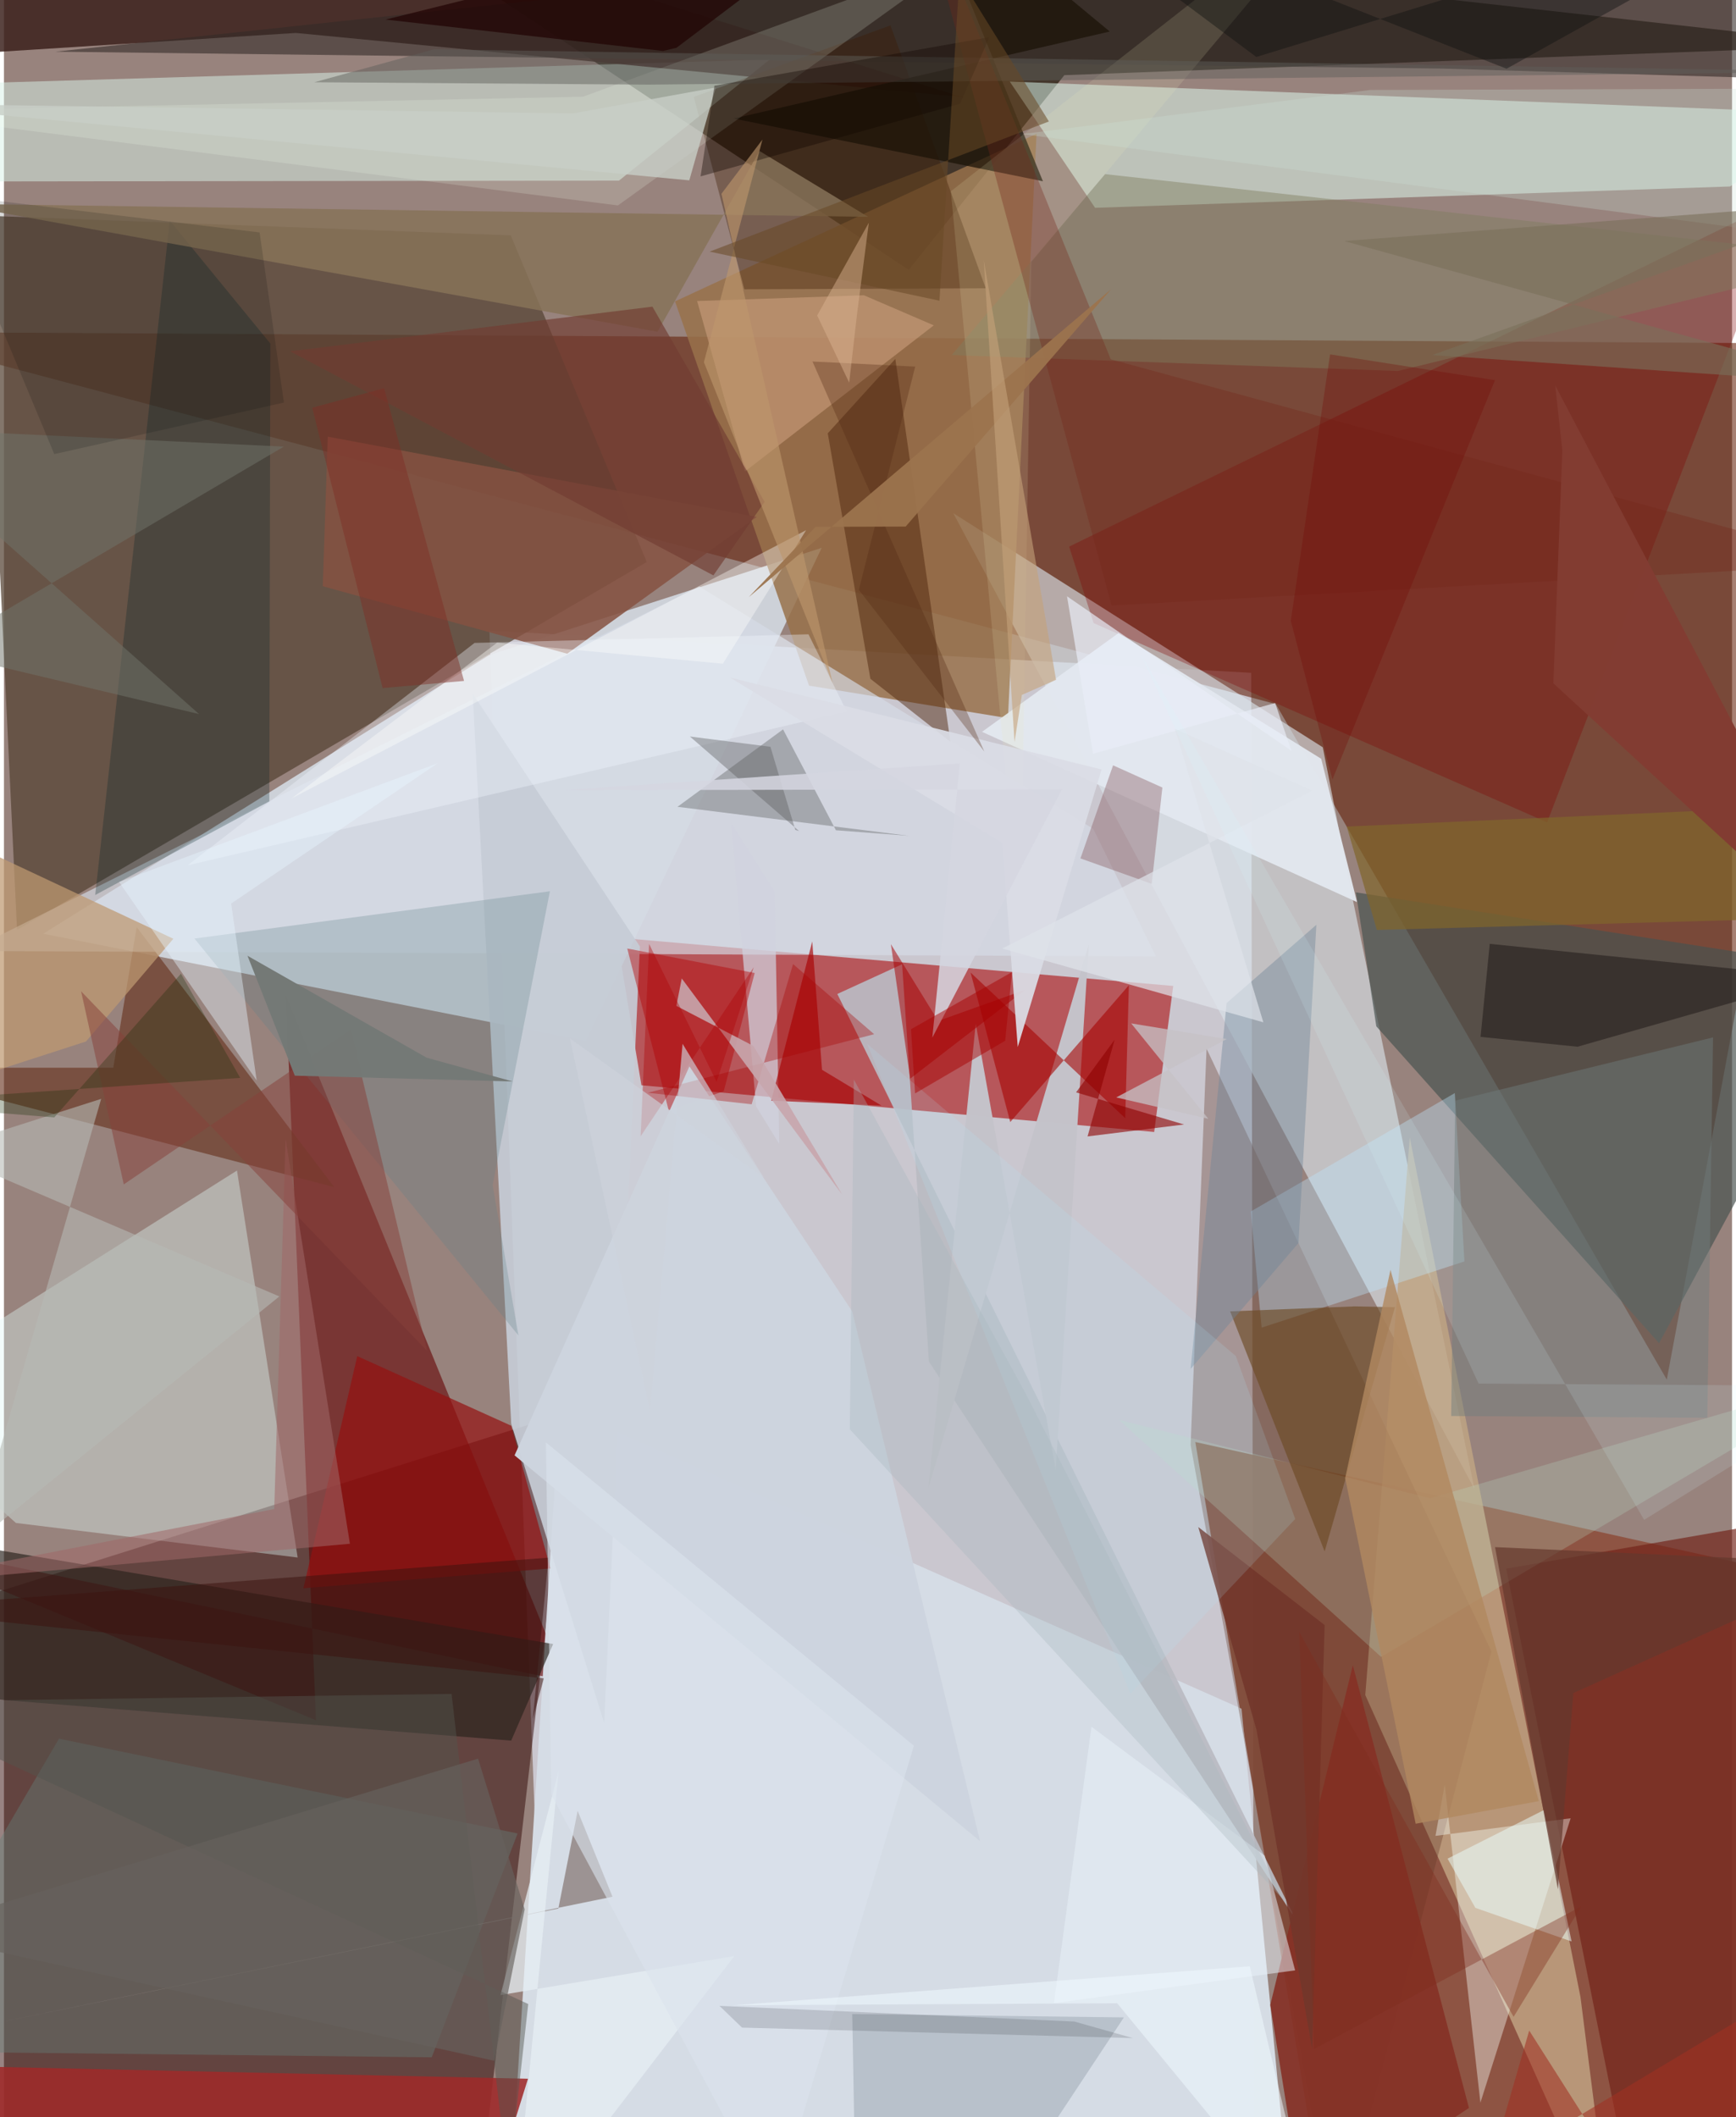 <svg xmlns="http://www.w3.org/2000/svg" width="228" height="278" viewBox="0 0 836 1024"><path fill="#98837d" d="M0 0h836v1024H0z"/><path fill="#e3eaf8" fill-opacity=".663" d="M604.66 1026.952l-1.287-701.53-368.534-20.417 29.9 780.995z"/><path fill="#611b05" fill-opacity=".561" d="M804.431 667.262L898 166.255l-960-5.765 677.265 180.028z"/><path fill="#2d0401" fill-opacity=".49" d="M-62 788.463v254.234L227.302 1086l46.978-403.339z"/><path fill="#180f01" fill-opacity=".659" d="M437.701 130.493l75.294-94.138L898 22.025 147.034-62z"/><path fill="#ab0f11" fill-opacity=".608" d="M556.448 547.5l-248.052-22.593-11.877-71.424 269.134 23.387z"/><path fill="#8d4f3c" fill-opacity=".898" d="M630.966 1024.312l-54.628-326.87L898 768.957 865.652 1086z"/><path fill="#554234" fill-opacity=".725" d="M6.321 449.772l304.639-177.96-65.783-157.977-255.292-9.551z"/><path fill="#d0d5dd" fill-opacity=".945" d="M395.61 264.966l-160.95 51.92-215.675 134.73 262.517 51.886z"/><path fill="#dbe4ea" fill-opacity=".627" d="M459.25 248.216l252.142 472.002-59.648-288.952-13.728-69.83z"/><path fill="#640000" fill-opacity=".584" d="M271.447 812.987L136.41 481.737l14.546 350.295L-62 743.936z"/><path fill="#d9f2e8" fill-opacity=".518" d="M370.497 28.781l-72.973 58.58L-62 87.825V41.716z"/><path fill="#c0a483" fill-opacity=".827" d="M762.675 965.89L680.09 550.123l-21.526 269.705L777.973 1086z"/><path fill="#e0fdf1" fill-opacity=".518" d="M527.856 100.513l307.2-10.317L884.4 54.848l-397.833-15.4z"/><path fill="#98714b" fill-opacity=".847" d="M324.64 145.769l174.907-81.075-13.85 282.663-96.23-15.736z"/><path fill="#391f1a" fill-opacity=".831" d="M464.057 47.058L115.887-62-62 28.84l203.235-12.903z"/><path fill="#e2f7f6" fill-opacity=".392" d="M5.799 736.604l136.283 16.712-29.351-187.166L-62 676.21z"/><path fill="#d5dce5" fill-opacity=".996" d="M621.928 1065.712l-23.21-239.267-329.864-146.243L243.41 1086z"/><path fill="#653927" fill-opacity=".345" d="M574.078 698.902L644.292 1086l75.307-287.257-137.823-291.57z"/><path fill="#712218" fill-opacity=".663" d="M791.632 1082.776l-64.888-324.067L898 728.99l-33.739 335.344z"/><path fill="#67341f" fill-opacity=".631" d="M64.204 448.42l-11.312 67.996-114.892.009 221.76 57.716z"/><path fill="#49534f" fill-opacity=".682" d="M800.702 649.672L663.912 496.4l-9.878-64.795L898 469.692z"/><path fill="#820303" fill-opacity=".314" d="M746.534 397.737L862.852 95.098 515.295 264.372l11.855 37.006z"/><path fill="#2b231d" fill-opacity=".667" d="M265.667 795.164l-301.948-51.096L-62 817.305l307.385 24.579z"/><path fill="#647f78" fill-opacity=".408" d="M248.49 886.778L26.633 840.937-62 992.066l268.94 2.972z"/><path fill="#f9fffa" fill-opacity=".396" d="M692.524 887.945l4.49-24.84 17.244 153.908 43.659-137.58z"/><path fill="#d6dce6" fill-opacity=".659" d="M557.32 462.605l-574.426-2.65 353.504-176.287 190.593 117.238z"/><path fill="#342b28" fill-opacity=".592" d="M695.98 33.172l176.928 5.245L839.685-62 24.886 24.996z"/><path fill="#babbc3" fill-opacity=".922" d="M403.15 480.748l31.345-14.361 12.989 192.207 177.428 269.743z"/><path fill="#c6ccd6" fill-opacity=".918" d="M290.374 833.393l17.293-375.63-80.889-122.258 18.623 353.135z"/><path fill="#3e1b00" fill-opacity=".353" d="M358.19 139.92l-24.486-93.063 95.166-34.568 46.09 127.16z"/><path fill="#4e250c" fill-opacity=".478" d="M398.536 209.588l32.678-35.988 26.654 185.157-38.716-30.453z"/><path fill="#9f2a2a" fill-opacity=".875" d="M228.366 1086L-62 1075.766V998.39l315.515 7.022z"/><path fill="#bee6ff" fill-opacity=".369" d="M701.885 528.678l-98.726 57.273 5.276 56.18 98.096-32.024z"/><path fill="#855141" fill-opacity=".851" d="M272.481 316.178l-118.247-32.641 2.412-72.344 207.544 38.82z"/><path fill="#c4c3ca" fill-opacity=".996" d="M470.129 495.153l38.668 215.835 16.017-254.18-77.655 263.184z"/><path fill="#b9dbc4" fill-opacity=".251" d="M666.218 801.374L539.395 686.747l150.526 37.918L898 664.277z"/><path fill="#941011" fill-opacity=".694" d="M245.43 689.592l-74.51-33.679-26.051 112.27 119.504-9.581z"/><path fill="#d1d2de" fill-opacity=".714" d="M375.077 553.304l-2.2-122.097-21.122-33.304 12.1 137.195z"/><path fill="#012425" fill-opacity=".271" d="M44.144 432.877l36.074-326.15 48.646 59.424-.495 221.448z"/><path fill="#e2e8ef" fill-opacity=".957" d="M654.58 436.308l-181.42-82.344 65.984-47.728 98.104 60.76z"/><path fill="#30322f" fill-opacity=".282" d="M437.84 404.257l-35.347-2.684-25.59-48.807-51.072 37.457z"/><path fill="#6b4823" fill-opacity=".624" d="M638.909 750.374l34.033-118.12-19.459-.409-60.296 2.421z"/><path fill="#863126" fill-opacity=".906" d="M708.726 1019.54L652.54 805.4l-39.93 164.328 16.509 102.852z"/><path fill="#5f8089" fill-opacity=".275" d="M92.151 453.945l171.964-22.872-27.695 142.123 12.469 72.703z"/><path fill="#cea27f" fill-opacity=".557" d="M416.045 142.826l33.784 14.535-91.348 70.677-23.134-82.438z"/><path fill="#877359" fill-opacity=".839" d="M418.077 104.878L365.51 73.036l-49.329 87.426-341.47-61.93z"/><path fill="#1c1308" fill-opacity=".741" d="M353.012 57.336l181.94-42.085L441.747-62l60.87 149.675z"/><path fill="#be9971" fill-opacity=".725" d="M-62 386.53l143.948 67.51-42.254 49.689L-62 536.629z"/><path fill="#717d7c" fill-opacity=".467" d="M826.802 501.752l-124.742 30.6-1.937 152.517 123.913.878z"/><path fill="#b30103" fill-opacity=".435" d="M348.21 527.775l-26.642 9.272-20.032-78.282 61.64 11.844z"/><path fill="#a60201" fill-opacity=".584" d="M544.205 476.516l-57.384 66.178-19.2-72.314 74.818 70.463z"/><path fill="#7e7c5d" fill-opacity=".451" d="M458.51 171.722l74.185-87.495L898 124.68l-223.667 54.77z"/><path fill="#825256" fill-opacity=".373" d="M560.41 380.905l-23.85-10.739-15.788 45.013 34.479 12.303z"/><path fill="#97a2ac" fill-opacity=".459" d="M412.111 1071.154L468.865 1086l72.936-110.26-131.414-1.604z"/><path fill="#241d1c" fill-opacity=".584" d="M714.336 501.501l4.449-44.996L878.434 472.8l-117.198 33.464z"/><path fill="#f4fff2" fill-opacity=".176" d="M463.637-20.469L280.16 46.777-62 53.81l359.02 45.55z"/><path fill="#cdd4de" fill-opacity=".984" d="M247.012 703.896L472.22 890.539l-61.83-256.232-78.77-118.53z"/><path fill="#e8fbfa" fill-opacity=".529" d="M711.833 922.766l-13.466-23.795 46.584-23.498 13.433 63.551z"/><path fill="#6d8498" fill-opacity=".412" d="M591.492 485.133L574.08 662.104l52.174-60.893 8.658-153.922z"/><path fill="#a70003" fill-opacity=".647" d="M391.03 455.353l4.731 62.079 28.731 17.288-53.318-2.374z"/><path fill="#ecedbd" fill-opacity=".145" d="M655.138-62L458.078 92.527l33.61 356.66 5.338-322.487z"/><path fill="#e8f2f9" fill-opacity=".514" d="M624.629 952.99l-14.686-55.483-83.82-62.325-18.178 133.672z"/><path fill="#a70003" fill-opacity=".518" d="M438.404 521.712l-9.331-65.047 22.865 37.119 42.237-15.102z"/><path fill="#f2f6ff" fill-opacity=".357" d="M407.71 344.128l-18.496-37.339-161.554 4.169L88.882 418.512z"/><path fill="#5e5f59" fill-opacity=".471" d="M208.084 23.843l689.757 10.85-585.823 6.248-161.862-1.157z"/><path fill="#dadce5" fill-opacity=".933" d="M482.963 407.637l7.48 98.779 40.569-134.258-179.762-44.444z"/><path fill="#b1885f" fill-opacity=".808" d="M682.944 882.082l-34.106-167.199 21.923-100.685 71.75 256.942z"/><path fill="#70756b" fill-opacity=".51" d="M94.393 345.383L-62 206.654l197.385 9.36-168.262 99.036z"/><path fill="#b6bab5" fill-opacity=".592" d="M47.036 531.48L-15.251 747.1 133.22 627.04l-164.775-70.457z"/><path fill="#8e8280" fill-opacity=".808" d="M294.392 917.377l-302.22 61.877 276.03-56.169 9.337-47.237z"/><path fill="#80662b" fill-opacity=".702" d="M898 388.72l-248.396 11.054 14.577 50.017 215.182-5.904z"/><path fill="#76251b" fill-opacity=".329" d="M535.84 292.88L898 272.695l-362.57-98.92L439.82-62z"/><path fill="#9f6868" fill-opacity=".541" d="M-62 767.243l192.753-37.38 5.5-178.953 31.105 195.748z"/><path fill="#72362b" fill-opacity=".886" d="M632.859 991.11L605.95 836.68l-28.176-98.1 61.131 47.395z"/><path fill="#723c31" fill-opacity=".655" d="M343.206 278.309l24.78-35.572-54.275-94.423-175.316 21.604z"/><path fill="#e7eff4" fill-opacity=".741" d="M268.309 856.724L246.022 1086l107.322-139.917-113.148 18.85z"/><path fill="#5d5d5e" fill-opacity=".396" d="M331.836 356.225l52.82 45.725-1.813-.537-12.046-40.221z"/><path fill="#8e0000" fill-opacity=".6" d="M537.306 502.853l-18.64 25.49 52.19 15.529-46.642 5.773z"/><path fill="#87403b" fill-opacity=".506" d="M37.316 479.442l167.4 173.948-36.908-155.18-109.85 74.639z"/><path fill="#e7f6ff" fill-opacity=".42" d="M209.856 369.135l-99.943 67.877 12.346 85.599-66.549-96.03z"/><path fill="#7e2d1d" fill-opacity=".388" d="M730.307 975.479L626.624 789.297l7.206 201.711 129.328-69.049z"/><path fill="#000c09" fill-opacity=".149" d="M24.345 219.641l111.094-24.94-11.769-82.27-151.636-18.278z"/><path fill="#64392e" fill-opacity=".714" d="M751.747 913.787l-30.4-165.5L898 756.277l-138.768 62.6z"/><path fill="#a60001" fill-opacity=".349" d="M420.974 500.21l-39.229-33.926-20.023 67.82-50.22-5.582z"/><path fill="#d5d6e0" fill-opacity=".855" d="M511.85 381.76l-62.735 120.098 13.336-132.639-192.231 12.96z"/><path fill="#c8cec6" fill-opacity=".796" d="M275.278 54.854L-62 49.969l393.55 37.257 12.79-44.911z"/><path fill="#3c120e" fill-opacity=".514" d="M261.166 811.746l-322.505-33.59 324.804-24.772-7.63 78.047z"/><path fill="#fffffd" fill-opacity=".376" d="M347.779 321.011l40.285-64.575-248.867 129.696 99.39-75.325z"/><path fill="#100600" fill-opacity=".376" d="M343.698 41.465L476.755 17.97 462.52 50.178 337.008 85.306z"/><path fill="#b4eeff" fill-opacity=".149" d="M595.951 655.879l28.724 78.792-79.708 84.47-127.33-314.213z"/><path fill="#c6c1c6" fill-opacity=".749" d="M538.07 530.784l44.555 10.336-37.313-46.143 46.221 7.572z"/><path fill="#e9eef8" fill-opacity=".682" d="M622.847 363.128L514.275 288.4l12.587 76.165 88.09-24.547z"/><path fill="#a13123" fill-opacity=".569" d="M803.96 1086L898 941.75l-179.578 107.783 19.444-67.43z"/><path fill="#cce0d8" fill-opacity=".267" d="M849.393 111.49l8.262-68.598-196.69.619-168.5 21.34z"/><path fill="#7a705b" fill-opacity=".6" d="M648.338 116.574L898 97.547l-207.016 74.186L898 185.85z"/><path fill="#c7a6ad" fill-opacity=".898" d="M325.28 486.511l2.618-13.265 77.61 104.543-42.955-71.91z"/><path fill="#1f0001" fill-opacity=".678" d="M421.084-49.21L325.37 23.103l-6.525 1.544L184.643 9.462z"/><path fill="#162f06" fill-opacity=".294" d="M85.608 470.943l28.686 50.381L-62 533.48l86.338 6.975z"/><path fill="#dee3ea" fill-opacity=".71" d="M482.941 458.774l126.316 35.68-42.779-141.966 66.457 29.915z"/><path fill="#d6fdff" fill-opacity=".137" d="M713.393 669.184L550.008 316.571l243.457 418.536L898 670.415z"/><path fill="#747976" fill-opacity=".996" d="M246.106 523.075l-41.629-11.499-86.666-49.308 22.893 58z"/><path fill="#bd966c" fill-opacity=".612" d="M347.097 93.732l19.828-26.213-28.312 107.679 62.234 155.146z"/><path fill="#ad0003" fill-opacity=".373" d="M362.723 467.794L308 549.594l4.102-93.048 32.666 66.725z"/><path fill="#7f2d25" fill-opacity=".451" d="M149.12 197.199L183.185 332.8l39.389-3.466-38.678-141.584z"/><path fill="#53544e" fill-opacity=".463" d="M253.63 969.284l-9.67 86.964-27.413-236.966L-62 823.186z"/><path fill="#833c32" fill-opacity=".988" d="M753.91 217.85l-3.448-31.414L898 466.949l-148.441-136.44z"/><path fill="#502811" fill-opacity=".314" d="M413.57 285.287l60.689 78.184-83.127-188.628 49.71 2.467z"/><path fill="#dae3ec" fill-opacity=".608" d="M440.197 844.355L262.177 697.63l2.657 170.542 107.789 200.885z"/><path fill="#684926" fill-opacity=".541" d="M452.572 145.443l9.682-156.411 43.261 69.718-164.123 62.955z"/><path fill="#720704" fill-opacity=".306" d="M721.311 183.887l-79.772-12.482-19.006 128.868 20.153 76.738z"/><path fill="#9b734e" fill-opacity=".945" d="M392.65 254.807l43.575-.126 99.449-114.856-175.331 148.967z"/><path fill="#a9b7be" fill-opacity=".329" d="M411.144 522.131l-1.947 169.166 210.04 227.938-125.018-245.336z"/><path fill="#a80001" fill-opacity=".478" d="M484.367 503.385l3.297-33.232-48.862 27.644 1.966 31.057z"/><path fill="#0d0f10" fill-opacity=".412" d="M605.846 27.55L486.609-61.43l240.305 94.675L898-62z"/><path fill="#ddb592" fill-opacity=".459" d="M393.404 152.592l15.496 32.472 3.813-33.315 5.692-44.025z"/><path fill="#f1f9ff" fill-opacity=".533" d="M602.685 951.015L634.837 1086l-96.309-117.101-185.56.968z"/><path fill="#67625d" fill-opacity=".647" d="M251.915 923.459l-14.657 73.274-283.65-62.335 275.765-83.806z"/><path fill="#03070b" fill-opacity=".137" d="M357.063 980.685l-10.9-10.511 171.601 7.558 28.354 8.012z"/><path fill="#c4a27a" fill-opacity=".6" d="M488.89 358.84l-14.895-233.042 34.979 203.008-16.544 7.307z"/><path fill="#cdd2db" fill-opacity=".647" d="M273.833 502.261l93.773 67.34-39.31-64.748-15.744 177.638z"/></svg>